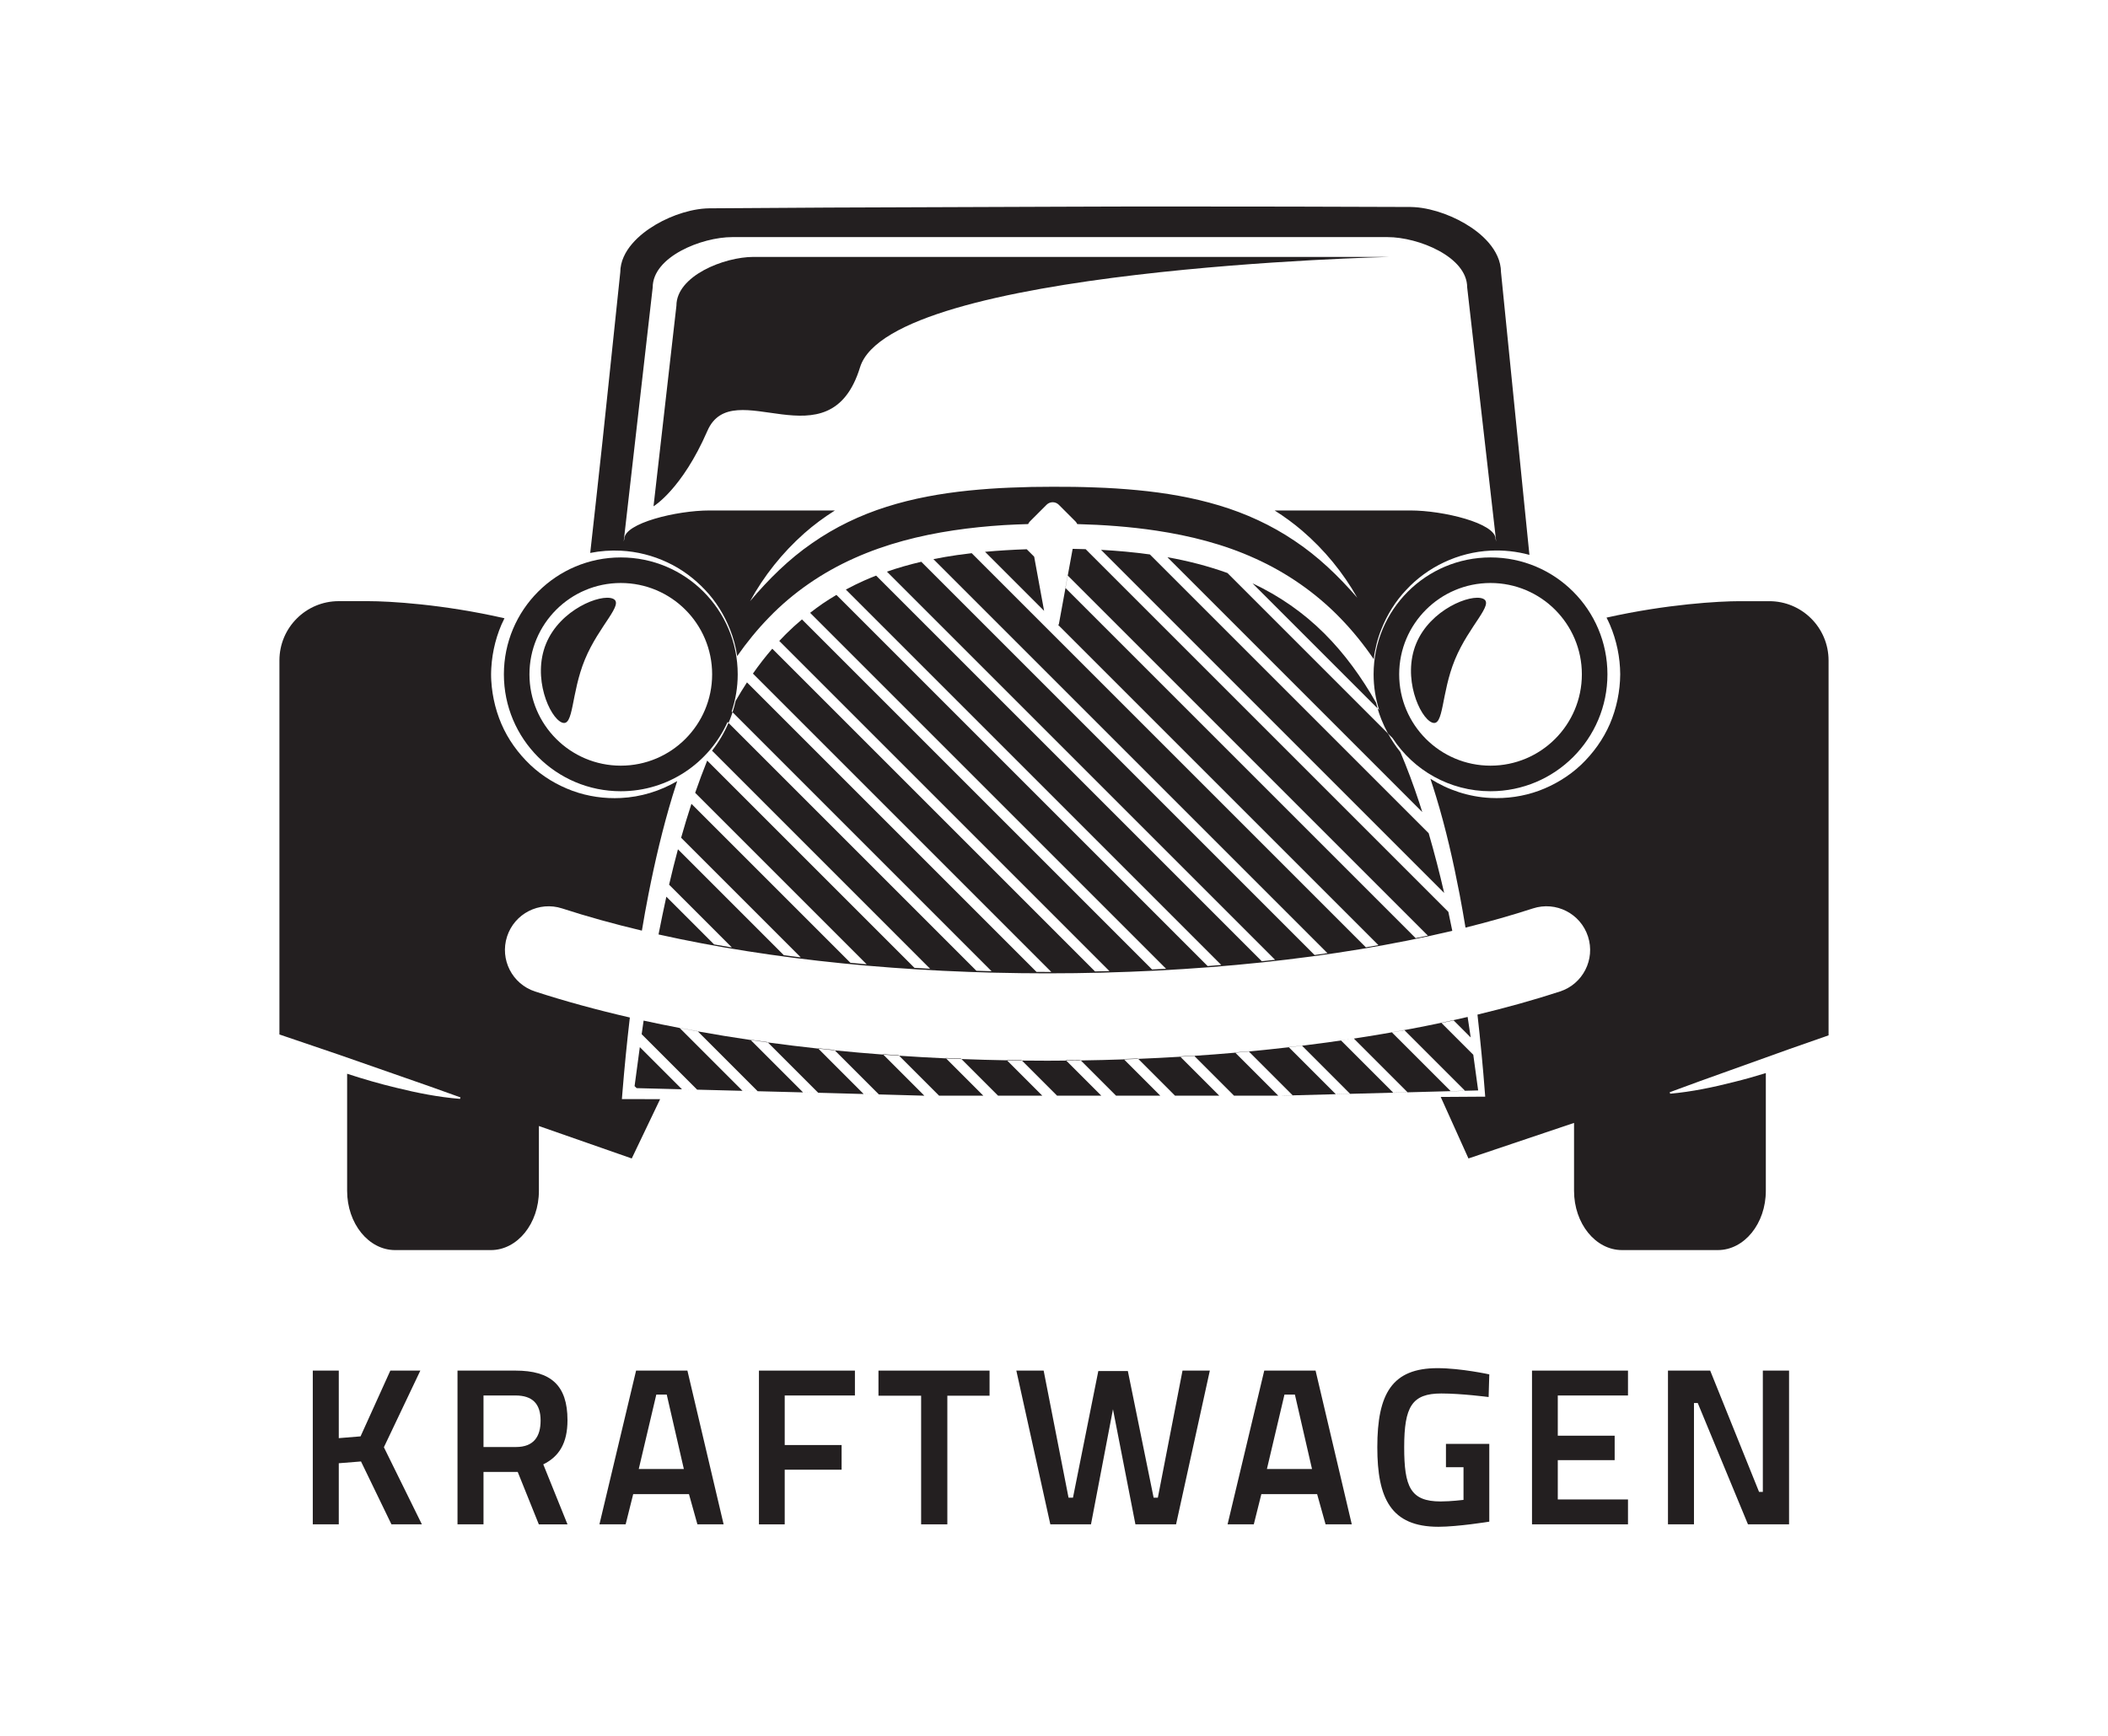 <?xml version="1.0" encoding="utf-8"?>
<!-- Generator: Adobe Illustrator 15.1.0, SVG Export Plug-In . SVG Version: 6.00 Build 0)  -->
<!DOCTYPE svg PUBLIC "-//W3C//DTD SVG 1.1//EN" "http://www.w3.org/Graphics/SVG/1.1/DTD/svg11.dtd">
<svg version="1.1" id="Layer_1" xmlns="http://www.w3.org/2000/svg" xmlns:xlink="http://www.w3.org/1999/xlink" x="0px" y="0px"
	 width="410px" height="337.692px" viewBox="0 0 410 337.692" enable-background="new 0 0 410 337.692" xml:space="preserve">
<g>
	<g>
		<path fill="#231F20" d="M70.213,284.274l-4.321,0.346v11.885h-5.056v-29.903h5.056v13.137l4.235-0.346l5.791-12.791h5.834
			l-7.087,14.907l7.389,14.996h-5.92L70.213,284.274z"/>
		<path fill="#231F20" d="M100.694,286.306H94.04v10.198h-5.056v-29.903h11.279c6.828,0,10.112,2.81,10.112,9.637
			c0,4.494-1.642,7.089-4.71,8.601l4.71,11.668H104.8L100.694,286.306z M100.262,271.44H94.04v10.025h6.309
			c3.5,0,4.797-2.074,4.797-5.144C105.146,273.04,103.546,271.44,100.262,271.44z"/>
		<path fill="#231F20" d="M123.717,266.601h9.982l7.043,29.903h-5.099l-1.642-5.877h-10.846l-1.47,5.877h-5.099L123.717,266.601z
			 M124.235,285.745h8.772l-3.328-14.477h-2.031L124.235,285.745z"/>
		<path fill="#231F20" d="M147.612,266.601h18.668v4.84h-13.655v9.638h11.063v4.797h-11.063v10.631h-5.013V266.601z"/>
		<path fill="#231F20" d="M170.86,266.601h21.606v4.883h-8.21v25.021h-5.099v-25.021h-8.297V266.601z"/>
		<path fill="#231F20" d="M202.988,266.601l4.84,24.719h0.863l4.928-24.632h5.746l5.014,24.632h0.82l4.797-24.719h5.314
			l-6.568,29.903h-7.906l-4.365-22.385l-4.277,22.385h-7.907l-6.612-29.903H202.988z"/>
		<path fill="#231F20" d="M245.893,266.601h9.982l7.043,29.903h-5.1l-1.642-5.877H245.33l-1.469,5.877h-5.101L245.893,266.601z
			 M246.41,285.745h8.773l-3.328-14.477h-2.031L246.41,285.745z"/>
		<path fill="#231F20" d="M281.234,280.861h8.428v15.124c0,0-6.137,0.994-9.896,0.994c-9.248,0-11.883-5.531-11.883-15.471
			c0-10.457,2.895-15.383,11.711-15.383c4.537,0,10.068,1.209,10.068,1.209l-0.131,4.408c0,0-5.271-0.691-9.203-0.691
			c-5.705,0-7.217,2.55-7.217,10.457c0,7.693,1.209,10.545,7.086,10.545c2.031,0,4.408-0.303,4.451-0.303v-6.353h-3.414V280.861
			L281.234,280.861z"/>
		<path fill="#231F20" d="M297.971,266.601h18.668v4.84h-13.654v7.822h11.063v4.754h-11.063v7.647h13.654v4.84h-18.668V266.601z"/>
		<path fill="#231F20" d="M324.416,266.601h8.211l9.506,23.595h0.734v-23.595h5.1v29.903h-7.994l-9.766-23.594h-0.734v23.594h-5.057
			V266.601L324.416,266.601z"/>
	</g>
	<g>
		<path fill="#231F20" d="M137.584,83.814c4.949-11.382,23.754,6.928,29.693-12.372c5.938-19.3,103.03-21.47,103.03-21.47H146.575
			c-5.778,0-15.013,3.711-15.013,9.49l-4.453,39.021C127.109,98.483,132.635,95.196,137.584,83.814z"/>
		<path fill="#231F20" d="M109.273,140.532c2.363,0.973,1.745-5.587,4.484-12.238c2.738-6.651,7.797-10.875,5.435-11.848
			c-2.363-0.973-10.238,2.09-12.978,8.741C103.475,131.838,106.91,139.559,109.273,140.532z"/>
		<path fill="#231F20" d="M278.502,140.532c2.363,0.973,1.746-5.587,4.484-12.238s7.797-10.875,5.436-11.848
			c-2.363-0.973-10.238,2.09-12.979,8.741C272.705,131.838,276.139,139.559,278.502,140.532z"/>
		<path fill="#231F20" d="M289.902,153.906c12.559,0,22.74-10.181,22.74-22.74s-10.183-22.739-22.74-22.739
			c-12.559,0-22.74,10.181-22.74,22.739c0,2.418,0.383,4.747,1.08,6.933l-0.305-0.307c0.211,0.733,0.455,1.457,0.742,2.165
			c0.372,0.935,0.805,1.849,1.288,2.736l0.882,0.881C274.908,149.792,281.924,153.906,289.902,153.906z M289.902,113.401
			c9.811,0,17.766,7.954,17.766,17.765c0,9.812-7.955,17.766-17.766,17.766c-9.812,0-17.766-7.954-17.766-17.766
			S280.092,113.401,289.902,113.401z"/>
		<path fill="#231F20" d="M120.743,153.906c9.258,0,17.217-5.535,20.766-13.473l0.183,0.183c0.094-0.219,0.188-0.437,0.275-0.658
			c0.189-0.468,0.356-0.943,0.513-1.422l-0.167-0.167c0.755-2.264,1.171-4.683,1.171-7.201c0-12.559-10.181-22.739-22.74-22.739
			c-12.559,0-22.739,10.181-22.739,22.739S108.184,153.906,120.743,153.906z M120.743,113.401c9.813,0,17.766,7.954,17.766,17.765
			c0,9.812-7.953,17.766-17.766,17.766c-9.812,0-17.765-7.954-17.765-17.766S110.931,113.401,120.743,113.401z"/>
		<path fill="#231F20" d="M120.76,107.119c3.113,0.154,6.221,0.941,9.009,2.258c2.81,1.297,5.3,3.172,7.382,5.382
			c2.097,2.205,3.704,4.826,4.815,7.617c0.681,1.686,1.151,3.453,1.412,5.248c1.861-2.656,3.917-5.189,6.203-7.533
			c4.694-4.867,10.415-8.77,16.577-11.518c6.169-2.766,12.724-4.422,19.281-5.407c3.284-0.493,6.578-0.82,9.869-1.029
			c1.555-0.091,3.108-0.154,4.661-0.197c0.082-0.188,0.196-0.367,0.351-0.521l3.236-3.236c0.657-0.657,1.722-0.657,2.379,0
			l3.235,3.236c0.154,0.155,0.271,0.333,0.353,0.523c5.119,0.137,10.254,0.507,15.369,1.272c6.553,0.99,13.112,2.624,19.258,5.43
			c6.146,2.769,11.813,6.709,16.504,11.551c2.424,2.485,4.592,5.184,6.537,8.021c0.238-1.998,0.731-3.969,1.488-5.839
			c1.108-2.792,2.717-5.414,4.813-7.62c4.121-4.466,10.098-7.349,16.41-7.649c2.52-0.126,5.088,0.145,7.565,0.821
			c-0.372-3.667-0.739-7.334-1.11-11.002l-4.418-43.996c-0.01-1.07-0.258-2.126-0.683-3.067c-0.434-0.979-1.022-1.85-1.688-2.627
			c-1.336-1.557-2.948-2.761-4.646-3.761c-1.702-0.994-3.514-1.78-5.401-2.353c-0.945-0.284-1.912-0.513-2.904-0.667
			c-0.977-0.162-2.055-0.208-2.982-0.197l-22.492-0.07l-22.494-0.02c-7.498-0.003-14.996,0.008-22.494,0.043l-44.986,0.164
			l-22.494,0.142l-0.703,0.004c-0.254,0.003-0.506,0.011-0.757,0.027c-0.501,0.031-0.996,0.087-1.485,0.163
			c-0.979,0.15-1.934,0.377-2.869,0.658c-1.869,0.563-3.659,1.348-5.342,2.336c-1.675,0.994-3.26,2.19-4.569,3.711
			c-0.651,0.761-1.228,1.61-1.648,2.559c-0.413,0.919-0.654,1.944-0.66,2.979l-2.308,21.985c-0.78,7.33-1.528,14.663-2.359,21.987
			l-1.179,10.626C116.759,107.163,118.763,107.02,120.76,107.119z M126.948,55.899c0-5.955,9.514-9.778,15.468-9.778h127.477
			c5.955,0,15.469,3.824,15.469,9.778l5.642,49.441l-0.123-0.523c0-3.052-10.178-5.525-16.547-5.525H247.91
			c1.875,1.185,3.668,2.493,5.348,3.929c4.346,3.729,7.979,8.171,10.73,13.048c-3.66-4.231-7.676-8.076-12.221-11.089
			c-4.515-3.047-9.461-5.309-14.625-6.86c-5.168-1.556-10.529-2.463-15.951-2.979c-2.713-0.256-5.441-0.438-8.183-0.526
			c-2.737-0.109-5.485-0.146-8.243-0.133c-2.751-0.007-5.5,0.049-8.236,0.168c-2.737,0.103-5.463,0.304-8.172,0.578
			c-5.414,0.559-10.764,1.516-15.905,3.146c-5.14,1.62-10.048,3.967-14.512,7.088c-4.492,3.092-8.45,6.998-12.056,11.277
			c2.695-4.909,6.259-9.403,10.541-13.202c1.854-1.64,3.858-3.116,5.963-4.444h-24.414c-6.368,0-16.545,2.474-16.545,5.525
			l-0.125,0.521L126.948,55.899z"/>
		<path fill="#231F20" d="M120.956,213.793l0.097-1.201c0.394-4.896,0.882-9.787,1.451-14.672
			c-6.497-1.498-12.66-3.187-18.419-5.055c-4.464-1.447-6.908-6.24-5.46-10.705c1.449-4.463,6.242-6.908,10.705-5.459
			c4.868,1.58,10.059,3.021,15.517,4.318c0.393-2.372,0.818-4.74,1.286-7.102c1.258-6.4,2.754-12.772,4.657-19.057
			c0.295-0.978,0.605-1.952,0.923-2.925c-3.288,1.926-7.063,3.103-10.97,3.288c-3.144,0.157-6.365-0.291-9.389-1.394
			c-3.013-1.113-5.854-2.809-8.223-5.055c-2.355-2.247-4.326-4.954-5.62-7.987c-0.645-1.516-1.14-3.097-1.474-4.712
			c-0.168-0.808-0.296-1.624-0.383-2.444c-0.044-0.41-0.076-0.821-0.102-1.233l-0.028-0.617l-0.008-0.65l0.012-0.558l0.029-0.643
			c0.024-0.417,0.058-0.824,0.101-1.235c0.088-0.82,0.216-1.636,0.383-2.443c0.334-1.615,0.829-3.196,1.474-4.711
			c0.187-0.434,0.392-0.858,0.604-1.279c-11.996-2.746-22.464-3.328-26.47-3.328c-4.063,0-5.77,0-5.77,0
			c-6.369,0-11.531,5.163-11.531,11.531v72.754l0.053,0.018l11.75,3.996l11.717,4.09l5.857,2.047l5.843,2.092l-0.098,0.285
			c-4.258-0.342-8.351-1.164-12.383-2.158c-3.238-0.771-6.421-1.702-9.57-2.729v22.769c0,6.369,4.178,11.531,9.332,11.531h18.636
			c5.153,0,9.332-5.162,9.332-11.531v-12.601l18.058,6.31l5.519-11.539l-6.271-0.004L120.956,213.793z"/>
		<path fill="#231F20" d="M344.119,116.938c0,0-1.707,0-5.77,0c-3.939,0-14.134,0.565-25.884,3.197
			c0.238,0.462,0.464,0.929,0.668,1.407c1.291,3.03,1.978,6.327,1.994,9.624c-0.026,3.296-0.705,6.593-1.998,9.622
			c-1.307,3.027-3.269,5.738-5.623,7.982c-2.373,2.237-5.209,3.938-8.221,5.05c-3.022,1.098-6.24,1.55-9.386,1.393
			c-4.19-0.198-8.233-1.541-11.686-3.725c0.379,1.146,0.748,2.295,1.098,3.448c1.914,6.27,3.351,12.649,4.584,19.045
			c0.41,2.146,0.783,4.299,1.142,6.453c4.584-1.143,8.971-2.387,13.119-3.734c4.467-1.449,9.258,0.996,10.704,5.459
			c1.449,4.465-0.993,9.258-5.459,10.704c-5.051,1.642-10.414,3.142-16.039,4.494c0.574,5.088,1.068,10.183,1.453,15.281
			l0.052,0.678l-0.656,0.004l-7.996,0.052l5.394,11.965l20.537-6.916v13.207c0,6.369,4.178,11.531,9.332,11.531h18.637
			c5.152,0,9.332-5.162,9.332-11.531v-22.896c-2.062,0.636-4.137,1.224-6.238,1.74c-4.025,1.026-8.109,1.885-12.361,2.271
			l-0.102-0.285l5.826-2.14l5.84-2.096l11.682-4.188l7.557-2.644v-72.924C355.65,122.1,350.488,116.938,344.119,116.938z"/>
		<path fill="#231F20" d="M227.059,108.387l49.572,49.573c-0.209-0.659-0.418-1.317-0.633-1.974
			c-1.088-3.292-2.293-6.542-3.641-9.718c-0.906-1.118-1.701-2.319-2.39-3.576l-31.233-31.234
			C234.965,110.102,231.049,109.099,227.059,108.387z"/>
		<path fill="#231F20" d="M257.586,123.228c-4.053-4.054-8.799-7.34-13.98-9.766l24.332,24.331
			c-0.108-0.373-0.211-0.748-0.301-1.125C264.832,131.757,261.537,127.161,257.586,123.228z"/>
		<path fill="#231F20" d="M214.152,106.953l66.736,66.739c-0.896-3.906-1.898-7.785-3.015-11.621l-54.226-54.225
			C220.51,107.411,217.34,107.125,214.152,106.953z"/>
		<path fill="#231F20" d="M161.693,157.75l31.166,31.167c-0.988-0.025-1.974-0.059-2.957-0.09l-29.643-29.643l-18.568-18.568
			c-0.827,1.921-1.898,3.747-3.203,5.401l17.47,17.469h-0.001l24.944,24.945c-1.015-0.056-2.031-0.11-3.04-0.173l-23.338-23.338
			l-16.976-16.976c-0.83,2.065-1.607,4.156-2.338,6.267l15.012,15.012l18.345,18.344c-1.061-0.091-2.111-0.193-3.163-0.294
			l-16.616-16.616l0,0l-14.304-14.303c-0.714,2.182-1.382,4.381-2.007,6.597l12.009,12.008l0,0l11.265,11.265
			c-1.103-0.136-2.199-0.274-3.289-0.421l-9.41-9.409l0,0L131.858,165.2c-0.613,2.282-1.184,4.578-1.721,6.884l8.61,8.61
			l3.604,3.603c-1.162-0.191-2.316-0.389-3.462-0.594l-1.575-1.574l0,0l-7.709-7.709c-0.016,0.072-0.032,0.142-0.048,0.213
			c-0.503,2.296-0.975,4.603-1.432,6.912l0.035,0.035c-0.014-0.002-0.027-0.006-0.041-0.008c-0.013,0.064-0.025,0.129-0.039,0.192
			c22.023,4.916,48.174,7.563,75.664,7.563c28.773,0,56.082-2.9,78.722-8.268c-0.248-1.232-0.504-2.462-0.766-3.689l-70.498-70.499
			l0.685,0.683l-0.732-0.732c-0.842-0.027-1.684-0.051-2.525-0.065l-0.953,5.193l70.037,70.037
			c-0.787,0.168-1.576,0.334-2.373,0.495l-68.107-68.108l-1.295,7.073c-0.041,0.04-0.088,0.07-0.131,0.105l62.291,62.288
			c-0.814,0.143-1.621,0.289-2.443,0.426l-65.238-65.239l-11.427-11.426c-0.948,0.11-1.896,0.228-2.838,0.365
			c-1.545,0.224-3.082,0.487-4.608,0.793l14.57,14.57l62.077,62.078c-0.838,0.117-1.67,0.239-2.515,0.354l-60.997-60.996l0,0
			l-15.493-15.494c-2.267,0.529-4.5,1.164-6.684,1.92l17.875,17.875L248,186.691c-0.859,0.097-1.719,0.192-2.586,0.283
			l-56.473-56.473h0.001l-18.538-18.537c-0.776,0.302-1.547,0.619-2.309,0.956c-1.219,0.538-2.409,1.131-3.58,1.76l20.124,20.124
			l0,0l52.898,52.897c-0.885,0.071-1.768,0.145-2.656,0.211l-51.676-51.674l-20.521-20.521c-0.913,0.542-1.816,1.101-2.692,1.701
			c-0.827,0.569-1.631,1.17-2.424,1.787l21.336,21.336l0,0l47.894,47.895c-0.905,0.049-1.815,0.098-2.728,0.141l-46.602-46.602
			l-21.489-21.489c-1.075,0.906-2.119,1.852-3.118,2.846c-0.441,0.439-0.872,0.888-1.297,1.342l21.603,21.603l42.613,42.614
			c-0.932,0.025-1.867,0.047-2.803,0.066l-41.246-41.247l0,0l-21.526-21.526c-1.334,1.541-2.587,3.16-3.763,4.842l20.987,20.986
			l37.044,37.044c-0.197,0-0.392,0.004-0.588,0.004c-0.767,0-1.527-0.01-2.291-0.014l-35.6-35.6l0,0l-20.709-20.71
			c-0.771,1.179-1.508,2.384-2.21,3.612c-0.163,0.738-0.364,1.466-0.598,2.186L161.693,157.75L161.693,157.75z"/>
		<path fill="#231F20" d="M203.076,118.822l-1.932-10.536l-1.449-1.45c-1.364,0.047-2.728,0.105-4.086,0.192
			c-1.344,0.079-2.684,0.184-4.021,0.306l10.26,10.26l0,0L203.076,118.822z"/>
		<path fill="#231F20" d="M123.424,211.264l0.395,0.393l8.829,0.227l-8.204-8.204C124.092,206.204,123.751,208.732,123.424,211.264z
			"/>
		<path fill="#231F20" d="M182.645,213.12h8.604L184,205.87c-3.066-0.14-6.106-0.314-9.123-0.519L182.645,213.12z"/>
		<path fill="#231F20" d="M170.934,212.881l8.549,0.238h0.293l-7.985-7.986c-3.175-0.238-6.32-0.512-9.427-0.822L170.934,212.881z"
			/>
		<path fill="#231F20" d="M135.725,200.618l11.64,11.641l8.829,0.225l-10.188-10.188
			C142.514,201.782,139.085,201.223,135.725,200.618z"/>
		<path fill="#231F20" d="M125.18,198.521c-0.133,0.881-0.251,1.767-0.378,2.646l10.789,10.789l8.829,0.226l-12.224-12.224
			C129.824,199.5,127.476,199.025,125.18,198.521z"/>
		<path fill="#231F20" d="M149.349,202.77l9.789,9.789l1.446,0.037l7.399,0.205l-8.83-8.832
			C155.839,203.609,152.57,203.209,149.349,202.77z"/>
		<path fill="#231F20" d="M240.008,213.12h8.605l-8.359-8.359c-2.641,0.23-5.303,0.436-7.988,0.615L240.008,213.12z"/>
		<path fill="#231F20" d="M253.238,203.402l9.361,9.363l8.381-0.224l-10.15-10.151C258.33,202.752,255.799,203.09,253.238,203.402z"
			/>
		<path fill="#231F20" d="M242.885,204.521l8.539,8.539l8.383-0.222l-9.133-9.133C248.104,204.004,245.506,204.275,242.885,204.521z
			"/>
		<path fill="#231F20" d="M228.535,213.12h8.604l-7.572-7.572c-2.709,0.164-5.438,0.303-8.188,0.414L228.535,213.12z"/>
		<path fill="#231F20" d="M194.117,213.12h8.605l-6.875-6.875c-2.968-0.054-5.92-0.136-8.852-0.246L194.117,213.12z"/>
		<path fill="#231F20" d="M217.063,213.12h8.604l-7.056-7.058c-2.782,0.097-5.581,0.166-8.396,0.207L217.063,213.12z"/>
		<path fill="#231F20" d="M273.775,212.469l8.383-0.223l-11.43-11.429c0.815-0.144,1.633-0.282,2.438-0.43l11.783,11.782
			l2.549-0.065c-0.306-2.315-0.621-4.629-0.949-6.938l-6.184-6.185c0.791-0.166,1.582-0.33,2.366-0.5l3.316,3.315
			c-0.199-1.33-0.389-2.662-0.598-3.987c-7.047,1.64-14.502,3.049-22.266,4.229c0.047-0.006,0.094-0.013,0.139-0.021
			L273.775,212.469z"/>
		<path fill="#231F20" d="M198.763,206.293l6.827,6.826h8.604l-6.818-6.82c-1.209,0.012-2.417,0.023-3.63,0.023
			C202.08,206.323,200.419,206.311,198.763,206.293z"/>
		<polygon fill="#231F20" points="207.658,111.932 207.213,114.355 207.232,114.375 207.676,111.951 		"/>
		<polygon fill="#231F20" points="282.174,212.264 284.969,212.189 284.951,212.172 282.158,212.247 		"/>
		<path fill="#231F20" d="M260.82,202.381l0.01,0.01c0.789-0.113,1.574-0.232,2.357-0.352
			C262.402,202.157,261.611,202.27,260.82,202.381z"/>
		<polygon fill="#231F20" points="270.98,212.543 270.998,212.559 273.793,212.486 273.775,212.469 		"/>
		<path fill="#231F20" d="M253.219,203.385c-0.854,0.102-1.715,0.197-2.572,0.295l0.027,0.027c0.857-0.099,1.713-0.199,2.564-0.306
			L253.219,203.385z"/>
		<polygon fill="#231F20" points="259.822,212.855 262.615,212.782 262.6,212.766 259.807,212.84 		"/>
		<path fill="#231F20" d="M240.211,204.717l0.043,0.043c0.879-0.076,1.756-0.156,2.631-0.238l-0.037-0.037
			C241.973,204.566,241.09,204.641,240.211,204.717z"/>
		<polygon fill="#231F20" points="249.906,213.12 251.439,213.079 251.424,213.061 249.252,213.12 		"/>
		<path fill="#231F20" d="M229.51,205.491l0.057,0.057c0.902-0.055,1.804-0.111,2.699-0.172l-0.051-0.051
			C231.316,205.383,230.412,205.436,229.51,205.491z"/>
		<path fill="#231F20" d="M218.543,205.997l0.068,0.065c0.924-0.03,1.846-0.063,2.766-0.103l-0.063-0.063
			C220.395,205.934,219.469,205.965,218.543,205.997z"/>
		<path fill="#231F20" d="M207.299,206.225l0.076,0.074c0.947-0.008,1.895-0.016,2.84-0.029l-0.072-0.07
			C209.197,206.213,208.248,206.217,207.299,206.225z"/>
		<path fill="#231F20" d="M195.767,206.165l0.08,0.08c0.971,0.018,1.941,0.037,2.916,0.049l-0.078-0.078
			C197.709,206.204,196.74,206.182,195.767,206.165z"/>
		<path fill="#231F20" d="M183.917,205.788l0.082,0.082c0.996,0.047,1.995,0.09,2.996,0.129l-0.082-0.082
			C185.913,205.877,184.915,205.834,183.917,205.788z"/>
		<path fill="#231F20" d="M171.711,205.055l0.079,0.078c1.024,0.078,2.056,0.148,3.086,0.219l-0.08-0.082
			C173.766,205.202,172.735,205.131,171.711,205.055z"/>
		<path fill="#231F20" d="M162.29,204.236c-1.076-0.106-2.142-0.226-3.208-0.34l0.072,0.071c1.067,0.117,2.134,0.234,3.21,0.343
			L162.29,204.236z"/>
		<polygon fill="#231F20" points="167.988,212.805 170.938,212.885 170.934,212.881 167.984,212.801 		"/>
		<polygon fill="#231F20" points="144.423,212.186 147.368,212.26 147.365,212.258 144.42,212.182 		"/>
		<path fill="#231F20" d="M135.689,200.581c-1.18-0.209-2.354-0.424-3.516-0.646l0.023,0.022c1.168,0.226,2.343,0.443,3.528,0.658
			L135.689,200.581z"/>
		<path fill="#231F20" d="M149.288,202.708c-1.118-0.152-2.23-0.308-3.336-0.467l0.055,0.055c1.108,0.162,2.222,0.322,3.343,0.475
			L149.288,202.708z"/>
		<polygon fill="#231F20" points="156.198,212.486 159.141,212.561 159.138,212.559 156.194,212.482 		"/>
		<polygon fill="#231F20" points="132.651,211.885 135.594,211.961 135.591,211.958 132.648,211.883 		"/>
	</g>
</g>
</svg>
